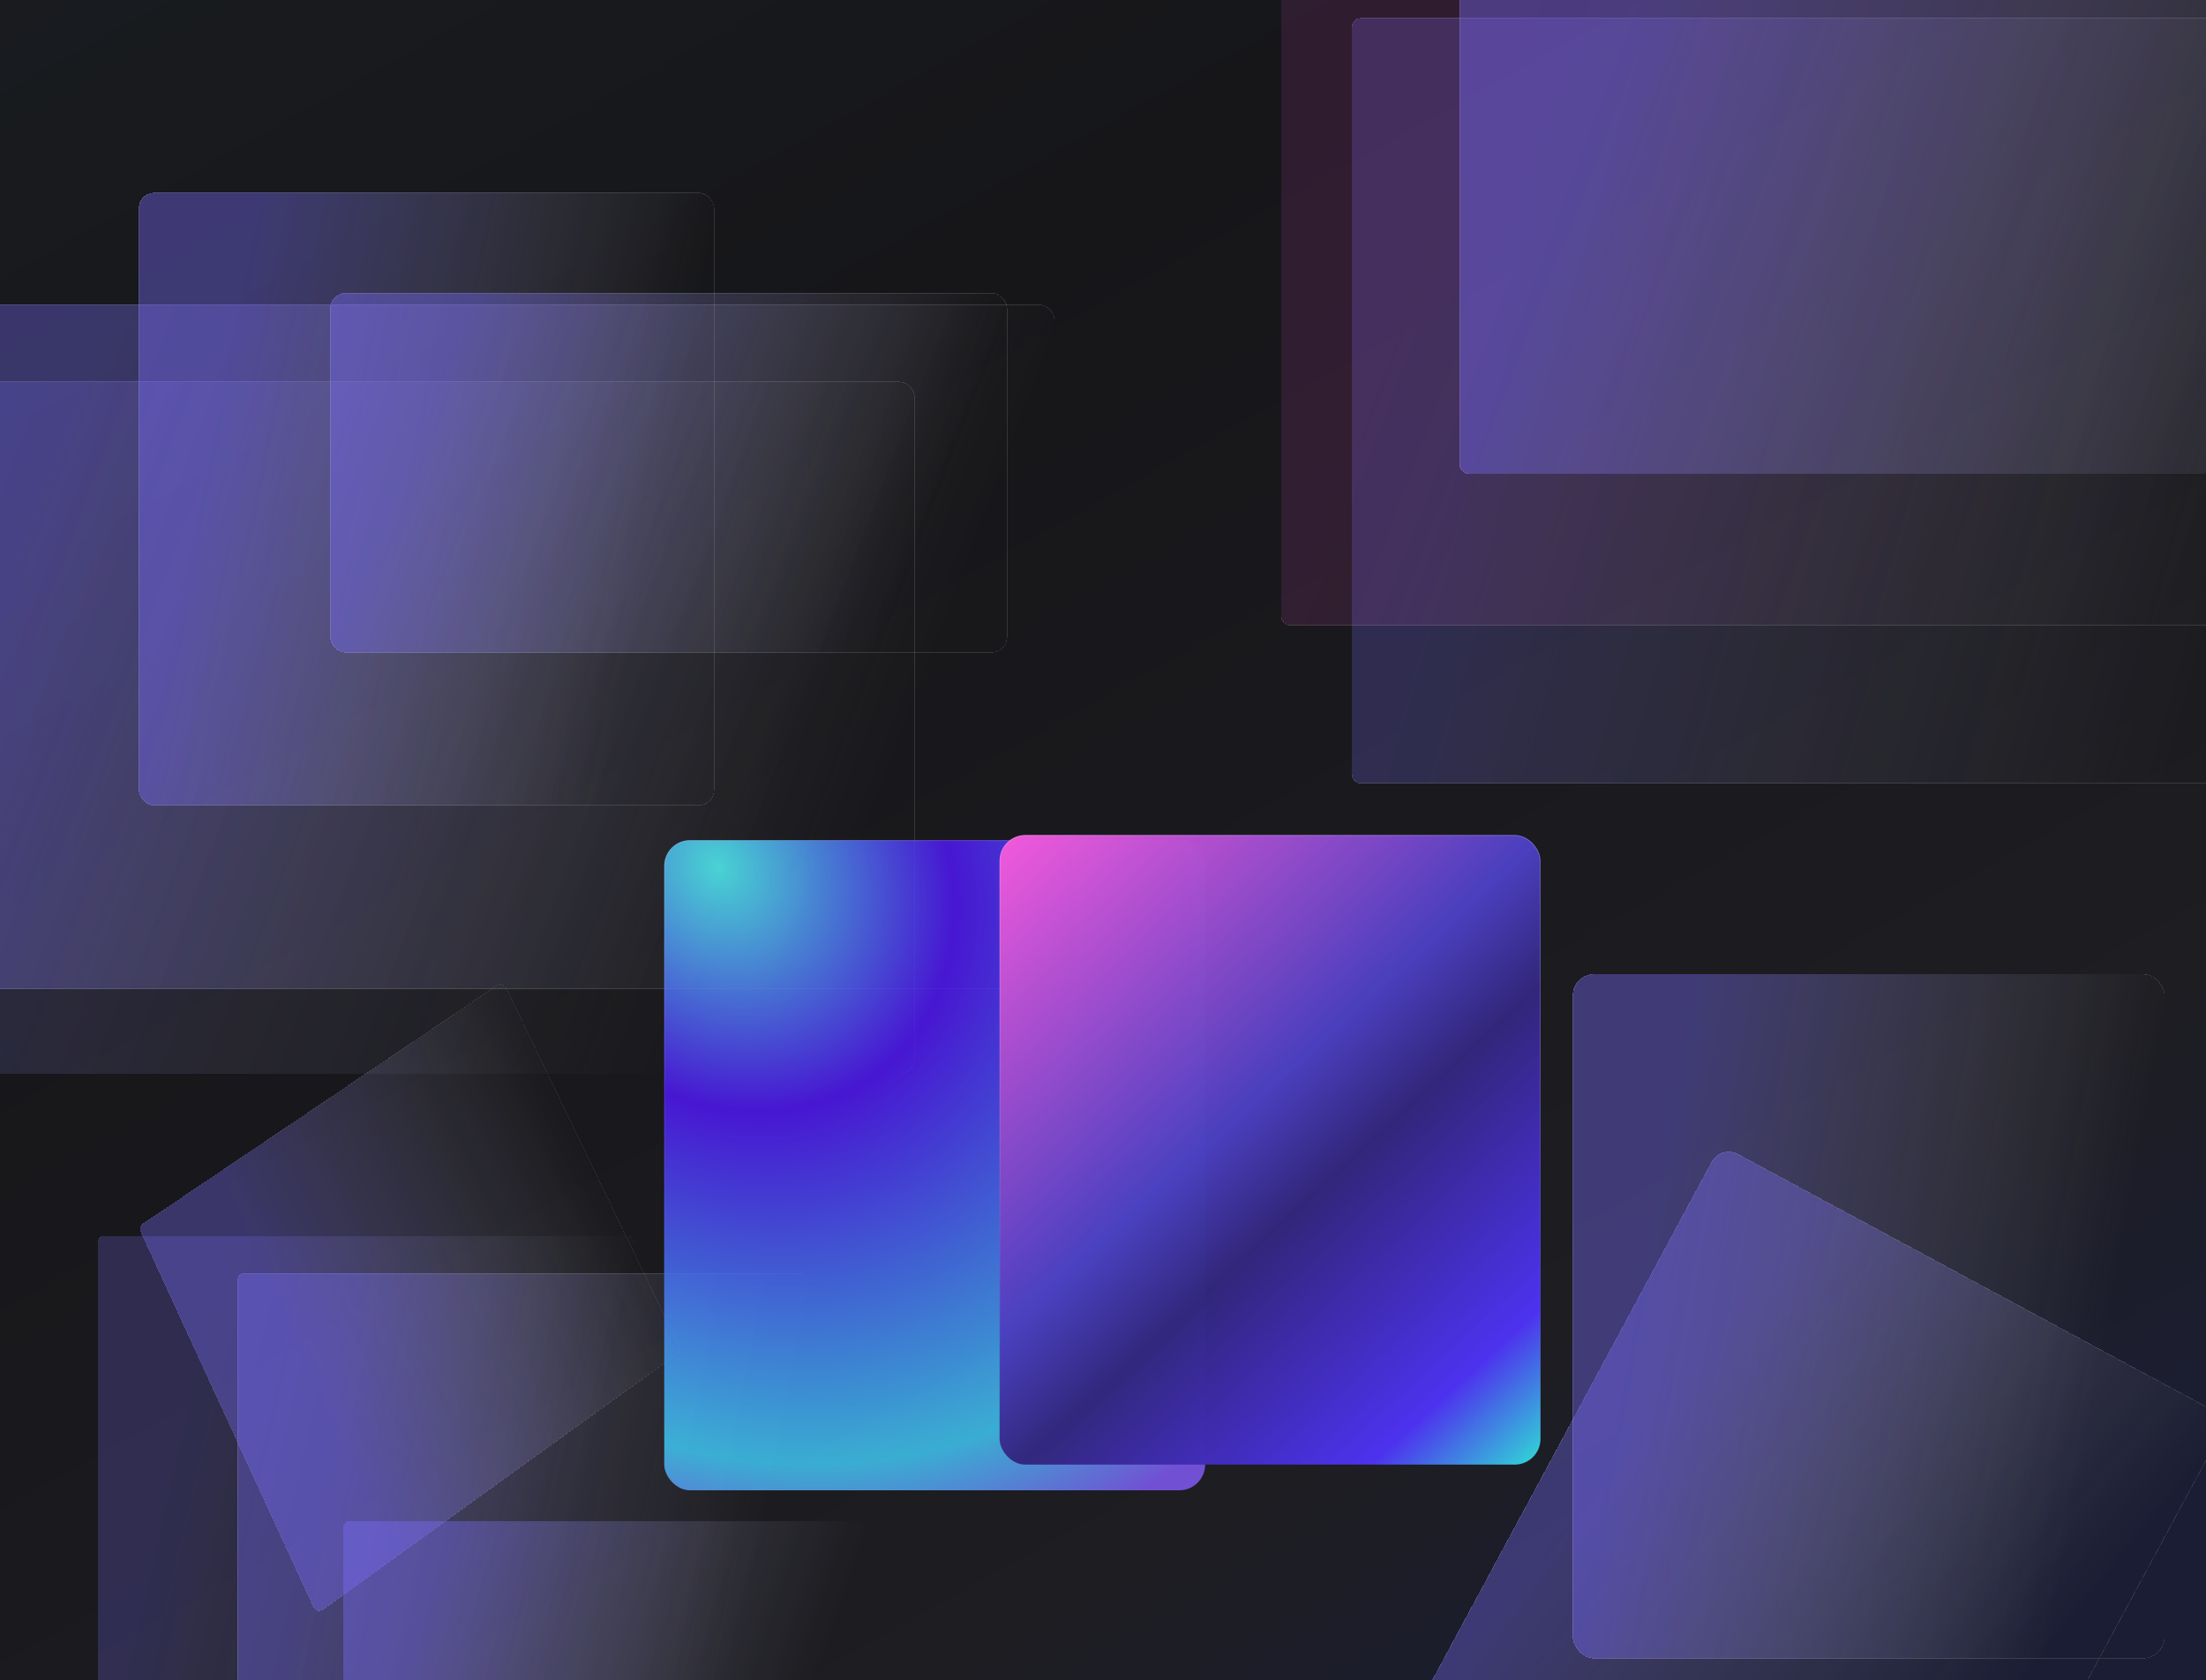 <svg width="1717" height="1308" viewBox="0 0 1717 1308" fill="none" xmlns="http://www.w3.org/2000/svg">
<g clip-path="url(#clip0_132_111)">
<rect width="1717" height="1308" fill="url(#paint0_linear_132_111)"/>
<g opacity="0.8" filter="url(#filter0_d_132_111)">
<rect y="858" width="418" height="380" rx="5" fill="url(#paint1_linear_132_111)" fill-opacity="0.6" shape-rendering="crispEdges"/>
<rect x="0.15" y="858.15" width="417.7" height="379.7" rx="4.85" stroke="white" stroke-opacity="0.16" stroke-width="0.3" shape-rendering="crispEdges"/>
</g>
<g opacity="0.8" filter="url(#filter1_d_132_111)">
<rect x="109" y="887" width="443" height="473" rx="5" fill="url(#paint2_linear_132_111)" fill-opacity="0.9" shape-rendering="crispEdges"/>
<rect x="109.2" y="887.2" width="442.6" height="472.6" rx="4.8" stroke="white" stroke-opacity="0.16" stroke-width="0.4" shape-rendering="crispEdges"/>
</g>
<g opacity="0.8" filter="url(#filter2_d_132_111)">
<path d="M33.41 854.772C32.385 852.545 33.125 849.904 35.158 848.534L310.692 662.886C313.217 661.184 316.664 662.116 317.988 664.857L452.727 943.798C453.782 945.982 453.117 948.608 451.15 950.027L175.426 1148.95C172.874 1150.79 169.276 1149.84 167.959 1146.98L33.41 854.772Z" fill="url(#paint3_linear_132_111)" fill-opacity="0.9" shape-rendering="crispEdges"/>
<path d="M35.242 848.659L310.776 663.01C313.225 661.36 316.568 662.263 317.853 664.923L452.592 943.863C453.615 945.981 452.97 948.529 451.062 949.906L175.339 1148.82C172.863 1150.61 169.372 1149.69 168.096 1146.92L33.547 854.709C32.552 852.55 33.27 849.987 35.242 848.659Z" stroke="white" stroke-opacity="0.16" stroke-width="0.3" shape-rendering="crispEdges"/>
</g>
<g opacity="0.8" filter="url(#filter3_d_132_111)">
<rect x="228" y="1080" width="405" height="255" rx="5" fill="url(#paint4_linear_132_111)" shape-rendering="crispEdges"/>
<rect x="228.15" y="1080.15" width="404.7" height="254.7" rx="4.85" stroke="white" stroke-opacity="0.02" stroke-width="0.3" shape-rendering="crispEdges"/>
</g>
<g opacity="0.8" filter="url(#filter4_d_132_111)">
<rect x="1263.37" y="787" width="449.264" height="491.673" rx="15" transform="rotate(28.336 1263.37 787)" fill="url(#paint5_linear_132_111)" fill-opacity="0.9" shape-rendering="crispEdges"/>
<rect x="1263.47" y="787.339" width="448.764" height="491.173" rx="14.75" transform="rotate(28.336 1263.47 787.339)" stroke="white" stroke-opacity="0.16" stroke-width="0.5" shape-rendering="crispEdges"/>
</g>
<g opacity="0.8" filter="url(#filter5_d_132_111)">
<rect x="1185" y="654" width="461" height="533" rx="17" fill="url(#paint6_linear_132_111)" shape-rendering="crispEdges"/>
<rect x="1185.25" y="654.25" width="460.5" height="532.5" rx="16.75" stroke="white" stroke-opacity="0.16" stroke-width="0.5" shape-rendering="crispEdges"/>
</g>
<g opacity="0.8" filter="url(#filter6_d_132_111)">
<rect x="-322" y="193" width="958" height="539" rx="12" fill="url(#paint7_linear_132_111)" fill-opacity="0.6" shape-rendering="crispEdges"/>
<rect x="-321.75" y="193.25" width="957.5" height="538.5" rx="11.75" stroke="white" stroke-opacity="0.16" stroke-width="0.5" shape-rendering="crispEdges"/>
</g>
<g opacity="0.8" filter="url(#filter7_d_132_111)">
<rect x="-213" y="133" width="958" height="533" rx="12" fill="url(#paint8_linear_132_111)" fill-opacity="0.9" shape-rendering="crispEdges"/>
<rect x="-212.75" y="133.25" width="957.5" height="532.5" rx="11.75" stroke="white" stroke-opacity="0.16" stroke-width="0.5" shape-rendering="crispEdges"/>
</g>
<g opacity="0.8" filter="url(#filter8_d_132_111)">
<rect x="69" y="46" width="448" height="477" rx="12" fill="url(#paint9_linear_132_111)" shape-rendering="crispEdges"/>
<rect x="69.25" y="46.25" width="447.5" height="476.5" rx="11.75" stroke="white" stroke-opacity="0.16" stroke-width="0.5" shape-rendering="crispEdges"/>
</g>
<g opacity="0.8" filter="url(#filter9_d_132_111)">
<rect x="218" y="124" width="527" height="280" rx="12" fill="url(#paint10_linear_132_111)" shape-rendering="crispEdges"/>
<rect x="218.25" y="124.25" width="526.5" height="279.5" rx="11.75" stroke="white" stroke-opacity="0.16" stroke-width="0.5" shape-rendering="crispEdges"/>
</g>
<g opacity="0.8" filter="url(#filter10_dd_132_111)">
<rect x="517" y="523" width="421" height="506" rx="20" fill="url(#paint11_radial_132_111)"/>
<rect x="517.3" y="523.3" width="420.4" height="505.4" rx="19.7" stroke="url(#paint12_linear_132_111)" stroke-opacity="0.31" stroke-width="0.6"/>
</g>
<g opacity="0.98" filter="url(#filter11_ddd_132_111)">
<rect x="746" y="470" width="421" height="490" rx="20" fill="url(#paint13_linear_132_111)"/>
<rect x="746.3" y="470.3" width="420.4" height="489.4" rx="19.7" stroke="url(#paint14_linear_132_111)" stroke-opacity="0.31" stroke-width="0.6"/>
</g>
<g opacity="0.8" filter="url(#filter12_d_132_111)">
<rect x="976" y="-90" width="794" height="596" rx="7" fill="url(#paint15_linear_132_111)" fill-opacity="0.6" shape-rendering="crispEdges"/>
<rect x="976.25" y="-89.75" width="793.5" height="595.5" rx="6.75" stroke="white" stroke-opacity="0.16" stroke-width="0.5" shape-rendering="crispEdges"/>
</g>
<g opacity="0.8" filter="url(#filter13_d_132_111)">
<rect x="921" y="-150" width="958" height="533" rx="7" fill="url(#paint16_linear_132_111)" fill-opacity="0.9" shape-rendering="crispEdges"/>
<rect x="921.25" y="-149.75" width="957.5" height="532.5" rx="6.75" stroke="white" stroke-opacity="0.16" stroke-width="0.5" shape-rendering="crispEdges"/>
</g>
<g opacity="0.8" filter="url(#filter14_d_132_111)">
<rect x="1097" y="-268" width="958" height="533" rx="7" fill="url(#paint17_linear_132_111)" shape-rendering="crispEdges"/>
<rect x="1097.25" y="-267.75" width="957.5" height="532.5" rx="6.75" stroke="white" stroke-opacity="0.16" stroke-width="0.5" shape-rendering="crispEdges"/>
</g>
</g>
<defs>
<filter id="filter0_d_132_111" x="0" y="858" width="535" height="525" filterUnits="userSpaceOnUse" color-interpolation-filters="sRGB">
<feFlood flood-opacity="0" result="BackgroundImageFix"/>
<feColorMatrix in="SourceAlpha" type="matrix" values="0 0 0 0 0 0 0 0 0 0 0 0 0 0 0 0 0 0 127 0" result="hardAlpha"/>
<feOffset dx="76" dy="104"/>
<feGaussianBlur stdDeviation="20.5"/>
<feComposite in2="hardAlpha" operator="out"/>
<feColorMatrix type="matrix" values="0 0 0 0 0 0 0 0 0 0 0 0 0 0 0 0 0 0 0.11 0"/>
<feBlend mode="normal" in2="BackgroundImageFix" result="effect1_dropShadow_132_111"/>
<feBlend mode="normal" in="SourceGraphic" in2="effect1_dropShadow_132_111" result="shape"/>
</filter>
<filter id="filter1_d_132_111" x="109" y="887" width="560" height="618" filterUnits="userSpaceOnUse" color-interpolation-filters="sRGB">
<feFlood flood-opacity="0" result="BackgroundImageFix"/>
<feColorMatrix in="SourceAlpha" type="matrix" values="0 0 0 0 0 0 0 0 0 0 0 0 0 0 0 0 0 0 127 0" result="hardAlpha"/>
<feOffset dx="76" dy="104"/>
<feGaussianBlur stdDeviation="20.5"/>
<feComposite in2="hardAlpha" operator="out"/>
<feColorMatrix type="matrix" values="0 0 0 0 0 0 0 0 0 0 0 0 0 0 0 0 0 0 0.11 0"/>
<feBlend mode="normal" in2="BackgroundImageFix" result="effect1_dropShadow_132_111"/>
<feBlend mode="normal" in="SourceGraphic" in2="effect1_dropShadow_132_111" result="shape"/>
</filter>
<filter id="filter2_d_132_111" x="32.952" y="662.031" width="537.273" height="632.861" filterUnits="userSpaceOnUse" color-interpolation-filters="sRGB">
<feFlood flood-opacity="0" result="BackgroundImageFix"/>
<feColorMatrix in="SourceAlpha" type="matrix" values="0 0 0 0 0 0 0 0 0 0 0 0 0 0 0 0 0 0 127 0" result="hardAlpha"/>
<feOffset dx="76" dy="104"/>
<feGaussianBlur stdDeviation="20.5"/>
<feComposite in2="hardAlpha" operator="out"/>
<feColorMatrix type="matrix" values="0 0 0 0 0 0 0 0 0 0 0 0 0 0 0 0 0 0 0.11 0"/>
<feBlend mode="normal" in2="BackgroundImageFix" result="effect1_dropShadow_132_111"/>
<feBlend mode="normal" in="SourceGraphic" in2="effect1_dropShadow_132_111" result="shape"/>
</filter>
<filter id="filter3_d_132_111" x="226" y="1080" width="487" height="400" filterUnits="userSpaceOnUse" color-interpolation-filters="sRGB">
<feFlood flood-opacity="0" result="BackgroundImageFix"/>
<feColorMatrix in="SourceAlpha" type="matrix" values="0 0 0 0 0 0 0 0 0 0 0 0 0 0 0 0 0 0 127 0" result="hardAlpha"/>
<feOffset dx="39" dy="104"/>
<feGaussianBlur stdDeviation="20.5"/>
<feComposite in2="hardAlpha" operator="out"/>
<feColorMatrix type="matrix" values="0 0 0 0 0 0 0 0 0 0 0 0 0 0 0 0 0 0 0.36 0"/>
<feBlend mode="normal" in2="BackgroundImageFix" result="effect1_dropShadow_132_111"/>
<feBlend mode="normal" in="SourceGraphic" in2="effect1_dropShadow_132_111" result="shape"/>
</filter>
<filter id="filter4_d_132_111" x="1035.32" y="792.319" width="735.162" height="780.361" filterUnits="userSpaceOnUse" color-interpolation-filters="sRGB">
<feFlood flood-opacity="0" result="BackgroundImageFix"/>
<feColorMatrix in="SourceAlpha" type="matrix" values="0 0 0 0 0 0 0 0 0 0 0 0 0 0 0 0 0 0 127 0" result="hardAlpha"/>
<feOffset dx="76" dy="104"/>
<feGaussianBlur stdDeviation="20.5"/>
<feComposite in2="hardAlpha" operator="out"/>
<feColorMatrix type="matrix" values="0 0 0 0 0 0 0 0 0 0 0 0 0 0 0 0 0 0 0.11 0"/>
<feBlend mode="normal" in2="BackgroundImageFix" result="effect1_dropShadow_132_111"/>
<feBlend mode="normal" in="SourceGraphic" in2="effect1_dropShadow_132_111" result="shape"/>
</filter>
<filter id="filter5_d_132_111" x="1183" y="654" width="543" height="678" filterUnits="userSpaceOnUse" color-interpolation-filters="sRGB">
<feFlood flood-opacity="0" result="BackgroundImageFix"/>
<feColorMatrix in="SourceAlpha" type="matrix" values="0 0 0 0 0 0 0 0 0 0 0 0 0 0 0 0 0 0 127 0" result="hardAlpha"/>
<feOffset dx="39" dy="104"/>
<feGaussianBlur stdDeviation="20.5"/>
<feComposite in2="hardAlpha" operator="out"/>
<feColorMatrix type="matrix" values="0 0 0 0 0 0 0 0 0 0 0 0 0 0 0 0 0 0 0.36 0"/>
<feBlend mode="normal" in2="BackgroundImageFix" result="effect1_dropShadow_132_111"/>
<feBlend mode="normal" in="SourceGraphic" in2="effect1_dropShadow_132_111" result="shape"/>
</filter>
<filter id="filter6_d_132_111" x="-322" y="193" width="1075" height="684" filterUnits="userSpaceOnUse" color-interpolation-filters="sRGB">
<feFlood flood-opacity="0" result="BackgroundImageFix"/>
<feColorMatrix in="SourceAlpha" type="matrix" values="0 0 0 0 0 0 0 0 0 0 0 0 0 0 0 0 0 0 127 0" result="hardAlpha"/>
<feOffset dx="76" dy="104"/>
<feGaussianBlur stdDeviation="20.5"/>
<feComposite in2="hardAlpha" operator="out"/>
<feColorMatrix type="matrix" values="0 0 0 0 0 0 0 0 0 0 0 0 0 0 0 0 0 0 0.11 0"/>
<feBlend mode="normal" in2="BackgroundImageFix" result="effect1_dropShadow_132_111"/>
<feBlend mode="normal" in="SourceGraphic" in2="effect1_dropShadow_132_111" result="shape"/>
</filter>
<filter id="filter7_d_132_111" x="-213" y="133" width="1075" height="678" filterUnits="userSpaceOnUse" color-interpolation-filters="sRGB">
<feFlood flood-opacity="0" result="BackgroundImageFix"/>
<feColorMatrix in="SourceAlpha" type="matrix" values="0 0 0 0 0 0 0 0 0 0 0 0 0 0 0 0 0 0 127 0" result="hardAlpha"/>
<feOffset dx="76" dy="104"/>
<feGaussianBlur stdDeviation="20.5"/>
<feComposite in2="hardAlpha" operator="out"/>
<feColorMatrix type="matrix" values="0 0 0 0 0 0 0 0 0 0 0 0 0 0 0 0 0 0 0.11 0"/>
<feBlend mode="normal" in2="BackgroundImageFix" result="effect1_dropShadow_132_111"/>
<feBlend mode="normal" in="SourceGraphic" in2="effect1_dropShadow_132_111" result="shape"/>
</filter>
<filter id="filter8_d_132_111" x="67" y="46" width="530" height="622" filterUnits="userSpaceOnUse" color-interpolation-filters="sRGB">
<feFlood flood-opacity="0" result="BackgroundImageFix"/>
<feColorMatrix in="SourceAlpha" type="matrix" values="0 0 0 0 0 0 0 0 0 0 0 0 0 0 0 0 0 0 127 0" result="hardAlpha"/>
<feOffset dx="39" dy="104"/>
<feGaussianBlur stdDeviation="20.5"/>
<feComposite in2="hardAlpha" operator="out"/>
<feColorMatrix type="matrix" values="0 0 0 0 0 0 0 0 0 0 0 0 0 0 0 0 0 0 0.36 0"/>
<feBlend mode="normal" in2="BackgroundImageFix" result="effect1_dropShadow_132_111"/>
<feBlend mode="normal" in="SourceGraphic" in2="effect1_dropShadow_132_111" result="shape"/>
</filter>
<filter id="filter9_d_132_111" x="216" y="124" width="609" height="425" filterUnits="userSpaceOnUse" color-interpolation-filters="sRGB">
<feFlood flood-opacity="0" result="BackgroundImageFix"/>
<feColorMatrix in="SourceAlpha" type="matrix" values="0 0 0 0 0 0 0 0 0 0 0 0 0 0 0 0 0 0 127 0" result="hardAlpha"/>
<feOffset dx="39" dy="104"/>
<feGaussianBlur stdDeviation="20.5"/>
<feComposite in2="hardAlpha" operator="out"/>
<feColorMatrix type="matrix" values="0 0 0 0 0 0 0 0 0 0 0 0 0 0 0 0 0 0 0.36 0"/>
<feBlend mode="normal" in2="BackgroundImageFix" result="effect1_dropShadow_132_111"/>
<feBlend mode="normal" in="SourceGraphic" in2="effect1_dropShadow_132_111" result="shape"/>
</filter>
<filter id="filter10_dd_132_111" x="467" y="493" width="521" height="652" filterUnits="userSpaceOnUse" color-interpolation-filters="sRGB">
<feFlood flood-opacity="0" result="BackgroundImageFix"/>
<feColorMatrix in="SourceAlpha" type="matrix" values="0 0 0 0 0 0 0 0 0 0 0 0 0 0 0 0 0 0 127 0" result="hardAlpha"/>
<feMorphology radius="25" operator="erode" in="SourceAlpha" result="effect1_dropShadow_132_111"/>
<feOffset dy="111"/>
<feGaussianBlur stdDeviation="15"/>
<feComposite in2="hardAlpha" operator="out"/>
<feColorMatrix type="matrix" values="0 0 0 0 0 0 0 0 0 0 0 0 0 0 0 0 0 0 0.25 0"/>
<feBlend mode="normal" in2="BackgroundImageFix" result="effect1_dropShadow_132_111"/>
<feColorMatrix in="SourceAlpha" type="matrix" values="0 0 0 0 0 0 0 0 0 0 0 0 0 0 0 0 0 0 127 0" result="hardAlpha"/>
<feOffset dy="20"/>
<feGaussianBlur stdDeviation="25"/>
<feComposite in2="hardAlpha" operator="out"/>
<feColorMatrix type="matrix" values="0 0 0 0 0.325 0 0 0 0 1 0 0 0 0 1 0 0 0 0.26 0"/>
<feBlend mode="normal" in2="effect1_dropShadow_132_111" result="effect2_dropShadow_132_111"/>
<feBlend mode="normal" in="SourceGraphic" in2="effect2_dropShadow_132_111" result="shape"/>
</filter>
<filter id="filter11_ddd_132_111" x="706" y="445" width="547" height="631" filterUnits="userSpaceOnUse" color-interpolation-filters="sRGB">
<feFlood flood-opacity="0" result="BackgroundImageFix"/>
<feColorMatrix in="SourceAlpha" type="matrix" values="0 0 0 0 0 0 0 0 0 0 0 0 0 0 0 0 0 0 127 0" result="hardAlpha"/>
<feMorphology radius="25" operator="erode" in="SourceAlpha" result="effect1_dropShadow_132_111"/>
<feOffset dy="111"/>
<feGaussianBlur stdDeviation="15"/>
<feComposite in2="hardAlpha" operator="out"/>
<feColorMatrix type="matrix" values="0 0 0 0 0 0 0 0 0 0 0 0 0 0 0 0 0 0 0.25 0"/>
<feBlend mode="normal" in2="BackgroundImageFix" result="effect1_dropShadow_132_111"/>
<feColorMatrix in="SourceAlpha" type="matrix" values="0 0 0 0 0 0 0 0 0 0 0 0 0 0 0 0 0 0 127 0" result="hardAlpha"/>
<feOffset dx="32" dy="54"/>
<feGaussianBlur stdDeviation="27"/>
<feComposite in2="hardAlpha" operator="out"/>
<feColorMatrix type="matrix" values="0 0 0 0 0 0 0 0 0 0 0 0 0 0 0 0 0 0 0.32 0"/>
<feBlend mode="normal" in2="effect1_dropShadow_132_111" result="effect2_dropShadow_132_111"/>
<feColorMatrix in="SourceAlpha" type="matrix" values="0 0 0 0 0 0 0 0 0 0 0 0 0 0 0 0 0 0 127 0" result="hardAlpha"/>
<feOffset dy="15"/>
<feGaussianBlur stdDeviation="20"/>
<feComposite in2="hardAlpha" operator="out"/>
<feColorMatrix type="matrix" values="0 0 0 0 0.325 0 0 0 0 1 0 0 0 0 1 0 0 0 0.26 0"/>
<feBlend mode="normal" in2="effect2_dropShadow_132_111" result="effect3_dropShadow_132_111"/>
<feBlend mode="normal" in="SourceGraphic" in2="effect3_dropShadow_132_111" result="shape"/>
</filter>
<filter id="filter12_d_132_111" x="976" y="-90" width="911" height="741" filterUnits="userSpaceOnUse" color-interpolation-filters="sRGB">
<feFlood flood-opacity="0" result="BackgroundImageFix"/>
<feColorMatrix in="SourceAlpha" type="matrix" values="0 0 0 0 0 0 0 0 0 0 0 0 0 0 0 0 0 0 127 0" result="hardAlpha"/>
<feOffset dx="76" dy="104"/>
<feGaussianBlur stdDeviation="20.5"/>
<feComposite in2="hardAlpha" operator="out"/>
<feColorMatrix type="matrix" values="0 0 0 0 0 0 0 0 0 0 0 0 0 0 0 0 0 0 0.11 0"/>
<feBlend mode="normal" in2="BackgroundImageFix" result="effect1_dropShadow_132_111"/>
<feBlend mode="normal" in="SourceGraphic" in2="effect1_dropShadow_132_111" result="shape"/>
</filter>
<filter id="filter13_d_132_111" x="921" y="-150" width="1075" height="678" filterUnits="userSpaceOnUse" color-interpolation-filters="sRGB">
<feFlood flood-opacity="0" result="BackgroundImageFix"/>
<feColorMatrix in="SourceAlpha" type="matrix" values="0 0 0 0 0 0 0 0 0 0 0 0 0 0 0 0 0 0 127 0" result="hardAlpha"/>
<feOffset dx="76" dy="104"/>
<feGaussianBlur stdDeviation="20.5"/>
<feComposite in2="hardAlpha" operator="out"/>
<feColorMatrix type="matrix" values="0 0 0 0 0 0 0 0 0 0 0 0 0 0 0 0 0 0 0.11 0"/>
<feBlend mode="normal" in2="BackgroundImageFix" result="effect1_dropShadow_132_111"/>
<feBlend mode="normal" in="SourceGraphic" in2="effect1_dropShadow_132_111" result="shape"/>
</filter>
<filter id="filter14_d_132_111" x="1095" y="-268" width="1040" height="678" filterUnits="userSpaceOnUse" color-interpolation-filters="sRGB">
<feFlood flood-opacity="0" result="BackgroundImageFix"/>
<feColorMatrix in="SourceAlpha" type="matrix" values="0 0 0 0 0 0 0 0 0 0 0 0 0 0 0 0 0 0 127 0" result="hardAlpha"/>
<feOffset dx="39" dy="104"/>
<feGaussianBlur stdDeviation="20.5"/>
<feComposite in2="hardAlpha" operator="out"/>
<feColorMatrix type="matrix" values="0 0 0 0 0 0 0 0 0 0 0 0 0 0 0 0 0 0 0.36 0"/>
<feBlend mode="normal" in2="BackgroundImageFix" result="effect1_dropShadow_132_111"/>
<feBlend mode="normal" in="SourceGraphic" in2="effect1_dropShadow_132_111" result="shape"/>
</filter>
<linearGradient id="paint0_linear_132_111" x1="154.5" y1="-201.5" x2="1156.89" y2="1600.13" gradientUnits="userSpaceOnUse">
<stop offset="0.015" stop-color="#191C20"/>
<stop offset="0.318" stop-color="#161619"/>
<stop offset="0.776" stop-color="#1D1D22"/>
<stop offset="0.944" stop-color="#1B1D34"/>
</linearGradient>
<linearGradient id="paint1_linear_132_111" x1="51.923" y1="1014.49" x2="369.153" y2="1088.23" gradientUnits="userSpaceOnUse">
<stop stop-color="#7A6DFF" stop-opacity="0.48"/>
<stop offset="1" stop-color="#C4C4C4" stop-opacity="0"/>
</linearGradient>
<linearGradient id="paint2_linear_132_111" x1="164.028" y1="1081.79" x2="505.04" y2="1149.28" gradientUnits="userSpaceOnUse">
<stop stop-color="#7A6DFF" stop-opacity="0.48"/>
<stop offset="1" stop-color="#C4C4C4" stop-opacity="0"/>
</linearGradient>
<linearGradient id="paint3_linear_132_111" x1="175.735" y1="988.697" x2="420.462" y2="873.132" gradientUnits="userSpaceOnUse">
<stop stop-color="#7A6DFF" stop-opacity="0.48"/>
<stop offset="1" stop-color="#C4C4C4" stop-opacity="0"/>
</linearGradient>
<linearGradient id="paint4_linear_132_111" x1="278.308" y1="1185.01" x2="569.482" y2="1282.74" gradientUnits="userSpaceOnUse">
<stop stop-color="#7A6DFF" stop-opacity="0.48"/>
<stop offset="1" stop-color="#C4C4C4" stop-opacity="0"/>
</linearGradient>
<linearGradient id="paint5_linear_132_111" x1="1319.17" y1="989.481" x2="1665.64" y2="1056.38" gradientUnits="userSpaceOnUse">
<stop stop-color="#7A6DFF" stop-opacity="0.48"/>
<stop offset="1" stop-color="#C4C4C4" stop-opacity="0"/>
</linearGradient>
<linearGradient id="paint6_linear_132_111" x1="1242.26" y1="873.5" x2="1599.11" y2="938.72" gradientUnits="userSpaceOnUse">
<stop stop-color="#7A6DFF" stop-opacity="0.48"/>
<stop offset="1" stop-color="#C4C4C4" stop-opacity="0"/>
</linearGradient>
<linearGradient id="paint7_linear_132_111" x1="-203" y1="414.971" x2="468.596" y2="667.21" gradientUnits="userSpaceOnUse">
<stop stop-color="#7A6DFF" stop-opacity="0.48"/>
<stop offset="1" stop-color="#C4C4C4" stop-opacity="0"/>
</linearGradient>
<linearGradient id="paint8_linear_132_111" x1="-94" y1="352.5" x2="575.721" y2="606.866" gradientUnits="userSpaceOnUse">
<stop stop-color="#7A6DFF" stop-opacity="0.48"/>
<stop offset="1" stop-color="#C4C4C4" stop-opacity="0"/>
</linearGradient>
<linearGradient id="paint9_linear_132_111" x1="124.649" y1="242.438" x2="469.437" y2="310.867" gradientUnits="userSpaceOnUse">
<stop stop-color="#7A6DFF" stop-opacity="0.48"/>
<stop offset="1" stop-color="#C4C4C4" stop-opacity="0"/>
</linearGradient>
<linearGradient id="paint10_linear_132_111" x1="283.462" y1="239.31" x2="647.449" y2="384.075" gradientUnits="userSpaceOnUse">
<stop stop-color="#7A6DFF" stop-opacity="0.48"/>
<stop offset="1" stop-color="#C4C4C4" stop-opacity="0"/>
</linearGradient>
<radialGradient id="paint11_radial_132_111" cx="0" cy="0" r="1" gradientUnits="userSpaceOnUse" gradientTransform="translate(560.5 545.5) rotate(49.91) scale(631.998 537.245)">
<stop stop-color="#53FFFF"/>
<stop offset="0.317" stop-color="#5316FF"/>
<stop offset="0.776" stop-color="#41D1FF"/>
<stop offset="0.926" stop-color="#875CFF"/>
</radialGradient>
<linearGradient id="paint12_linear_132_111" x1="727.5" y1="523" x2="727.5" y2="1029" gradientUnits="userSpaceOnUse">
<stop stop-color="#D5D1FF"/>
<stop offset="1" stop-color="#D5D1FF" stop-opacity="0"/>
</linearGradient>
<linearGradient id="paint13_linear_132_111" x1="736.72" y1="470" x2="1192.23" y2="963.934" gradientUnits="userSpaceOnUse">
<stop stop-color="#FB5BDC"/>
<stop offset="0.437" stop-color="#4A3FC0"/>
<stop offset="0.562" stop-color="#32267C"/>
<stop offset="0.837" stop-color="#4D32F2"/>
<stop offset="0.966" stop-color="#31D9D9"/>
</linearGradient>
<linearGradient id="paint14_linear_132_111" x1="1013" y1="579.5" x2="968.149" y2="961.368" gradientUnits="userSpaceOnUse">
<stop stop-color="#D5D1FF"/>
<stop offset="1" stop-color="#D5D1FF" stop-opacity="0"/>
</linearGradient>
<linearGradient id="paint15_linear_132_111" x1="1074.63" y1="155.445" x2="1663.13" y2="321.117" gradientUnits="userSpaceOnUse">
<stop stop-color="#7A6DFF" stop-opacity="0.48"/>
<stop offset="1" stop-color="#C4C4C4" stop-opacity="0"/>
</linearGradient>
<linearGradient id="paint16_linear_132_111" x1="1040" y1="69.5" x2="1709.72" y2="323.866" gradientUnits="userSpaceOnUse">
<stop stop-color="#E848C9" stop-opacity="0.17"/>
<stop offset="1" stop-color="#C4C4C4" stop-opacity="0"/>
</linearGradient>
<linearGradient id="paint17_linear_132_111" x1="1216" y1="-48.5" x2="1885.72" y2="205.866" gradientUnits="userSpaceOnUse">
<stop stop-color="#7A6DFF" stop-opacity="0.48"/>
<stop offset="1" stop-color="#C4C4C4" stop-opacity="0"/>
</linearGradient>
<clipPath id="clip0_132_111">
<rect width="1717" height="1308" fill="white"/>
</clipPath>
</defs>
</svg>
